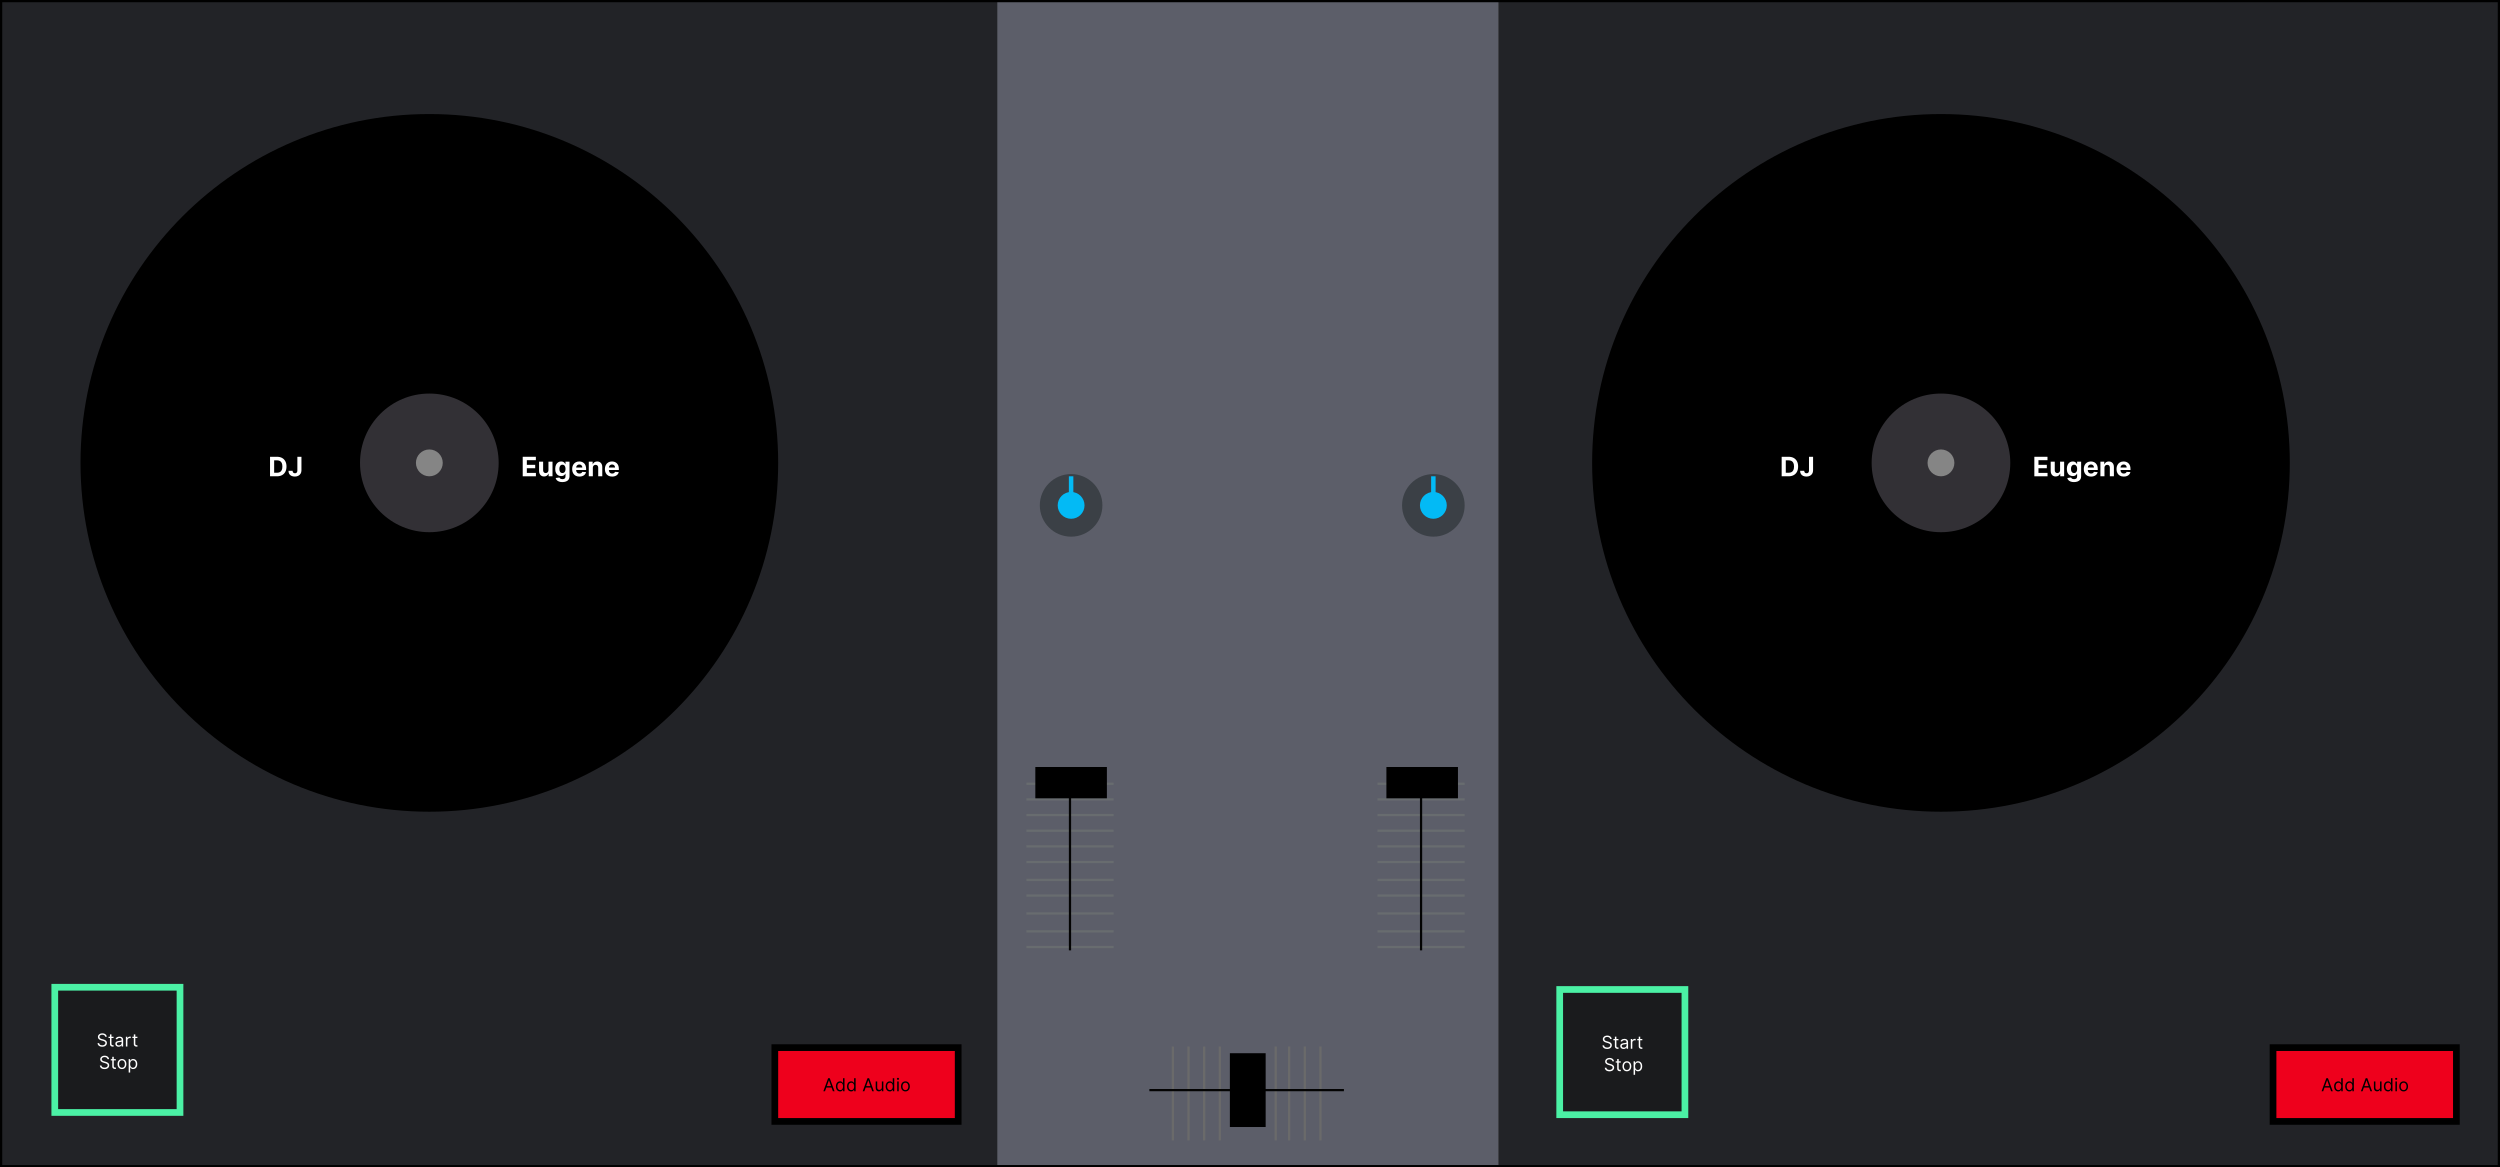 <svg width="1118" height="522" viewBox="0 0 1118 522" fill="none" xmlns="http://www.w3.org/2000/svg">
<rect x="0" y="0" width="1118" height="522" fill="#808080" stroke="none"/>
<g id="turntables">
<g clip-path="url(#clip0_49_1445)">
<g class="left-table">
<rect width="448" height="522" fill="#222327"></rect>
<g class="left-table--disk">
<circle id="LeftTableDisk" cx="192" cy="207" r="156" fill="black"></circle>
<circle id="LeftTableDiskBearing" cx="192" cy="207" r="31" fill="#323035"></circle>
<circle id="LeftTableDiskCenter" cx="192" cy="207" r="6" fill="#858585"></circle>
<g id="DJ">
<path d="M123.852 213H120.758V204.272H123.877C124.755 204.272 125.511 204.447 126.144 204.797C126.778 205.143 127.265 205.642 127.606 206.292C127.95 206.943 128.121 207.721 128.121 208.628C128.121 209.537 127.95 210.318 127.606 210.971C127.265 211.625 126.775 212.126 126.136 212.476C125.499 212.825 124.738 213 123.852 213ZM122.603 211.419H123.775C124.32 211.419 124.779 211.322 125.151 211.129C125.526 210.933 125.808 210.63 125.995 210.221C126.185 209.809 126.281 209.278 126.281 208.628C126.281 207.983 126.185 207.456 125.995 207.047C125.808 206.638 125.528 206.336 125.156 206.143C124.783 205.95 124.325 205.853 123.779 205.853H122.603V211.419Z" fill="white"></path>
<path d="M132.983 204.272H134.806V210.358C134.806 210.92 134.68 211.409 134.427 211.824C134.177 212.238 133.829 212.558 133.383 212.782C132.937 213.007 132.419 213.119 131.828 213.119C131.302 213.119 130.825 213.027 130.396 212.842C129.97 212.655 129.632 212.37 129.382 211.99C129.132 211.606 129.008 211.125 129.011 210.545H130.848C130.853 210.775 130.9 210.973 130.988 211.138C131.079 211.299 131.203 211.424 131.359 211.513C131.518 211.598 131.706 211.64 131.922 211.64C132.149 211.64 132.341 211.592 132.497 211.495C132.656 211.396 132.777 211.251 132.859 211.061C132.941 210.87 132.983 210.636 132.983 210.358V204.272Z" fill="white"></path>
</g>
<g id="Eugene">
<path d="M233.758 213V204.272H239.638V205.794H235.603V207.873H239.336V209.395H235.603V211.478H239.656V213H233.758Z" fill="white"></path>
<path d="M245.269 210.213V206.454H247.084V213H245.341V211.811H245.273C245.125 212.194 244.88 212.503 244.536 212.736C244.195 212.968 243.779 213.085 243.287 213.085C242.85 213.085 242.465 212.986 242.132 212.787C241.8 212.588 241.54 212.305 241.353 211.939C241.168 211.572 241.074 211.133 241.071 210.622V206.454H242.887V210.298C242.89 210.684 242.993 210.99 243.198 211.214C243.402 211.439 243.676 211.551 244.02 211.551C244.239 211.551 244.444 211.501 244.634 211.402C244.824 211.299 244.978 211.149 245.094 210.95C245.213 210.751 245.272 210.505 245.269 210.213Z" fill="white"></path>
<path d="M251.485 215.591C250.897 215.591 250.393 215.51 249.972 215.348C249.555 215.189 249.222 214.971 248.975 214.696C248.728 214.42 248.567 214.111 248.494 213.767L250.173 213.541C250.224 213.672 250.305 213.794 250.415 213.907C250.526 214.021 250.673 214.112 250.854 214.18C251.039 214.251 251.263 214.287 251.528 214.287C251.923 214.287 252.248 214.19 252.504 213.997C252.762 213.807 252.891 213.487 252.891 213.038V211.841H252.815C252.735 212.022 252.616 212.194 252.457 212.356C252.298 212.518 252.093 212.65 251.843 212.753C251.593 212.855 251.295 212.906 250.948 212.906C250.457 212.906 250.009 212.792 249.606 212.565C249.205 212.335 248.886 211.984 248.647 211.513C248.411 211.038 248.293 210.439 248.293 209.714C248.293 208.973 248.414 208.353 248.656 207.856C248.897 207.359 249.218 206.987 249.619 206.74C250.022 206.493 250.464 206.369 250.944 206.369C251.31 206.369 251.617 206.432 251.864 206.557C252.112 206.679 252.31 206.832 252.461 207.017C252.614 207.199 252.732 207.378 252.815 207.554H252.883V206.454H254.685V213.064C254.685 213.62 254.549 214.086 254.276 214.461C254.004 214.836 253.626 215.118 253.143 215.305C252.663 215.495 252.11 215.591 251.485 215.591ZM251.523 211.542C251.816 211.542 252.063 211.47 252.265 211.325C252.469 211.177 252.626 210.967 252.734 210.694C252.844 210.419 252.9 210.089 252.9 209.706C252.9 209.322 252.846 208.99 252.738 208.709C252.63 208.424 252.474 208.204 252.269 208.048C252.065 207.892 251.816 207.814 251.523 207.814C251.225 207.814 250.974 207.895 250.769 208.057C250.565 208.216 250.41 208.437 250.305 208.721C250.2 209.005 250.147 209.334 250.147 209.706C250.147 210.084 250.2 210.41 250.305 210.686C250.413 210.959 250.567 211.17 250.769 211.321C250.974 211.468 251.225 211.542 251.523 211.542Z" fill="white"></path>
<path d="M259.113 213.128C258.44 213.128 257.86 212.991 257.374 212.718C256.891 212.443 256.519 212.054 256.258 211.551C255.996 211.045 255.866 210.447 255.866 209.757C255.866 209.084 255.996 208.493 256.258 207.984C256.519 207.476 256.887 207.079 257.362 206.795C257.839 206.511 258.398 206.369 259.04 206.369C259.472 206.369 259.874 206.439 260.246 206.578C260.621 206.714 260.948 206.92 261.227 207.196C261.508 207.471 261.727 207.818 261.883 208.236C262.039 208.65 262.117 209.136 262.117 209.693V210.191H256.59V209.066H260.408C260.408 208.805 260.352 208.574 260.238 208.372C260.124 208.17 259.967 208.013 259.765 207.899C259.566 207.782 259.335 207.724 259.07 207.724C258.795 207.724 258.55 207.788 258.337 207.916C258.127 208.041 257.962 208.21 257.843 208.423C257.724 208.633 257.663 208.868 257.66 209.126V210.196C257.66 210.52 257.719 210.799 257.839 211.035C257.961 211.271 258.133 211.453 258.354 211.581C258.576 211.709 258.839 211.772 259.143 211.772C259.344 211.772 259.529 211.744 259.697 211.687C259.864 211.63 260.008 211.545 260.127 211.432C260.246 211.318 260.337 211.179 260.4 211.014L262.079 211.125C261.994 211.528 261.819 211.88 261.555 212.182C261.293 212.48 260.955 212.713 260.54 212.88C260.129 213.045 259.653 213.128 259.113 213.128Z" fill="white"></path>
<path d="M265.117 209.216V213H263.302V206.454H265.032V207.609H265.109C265.254 207.228 265.496 206.927 265.837 206.706C266.178 206.481 266.592 206.369 267.077 206.369C267.532 206.369 267.928 206.468 268.266 206.667C268.604 206.866 268.867 207.15 269.055 207.52C269.242 207.886 269.336 208.324 269.336 208.832V213H267.521V209.156C267.523 208.755 267.421 208.443 267.214 208.218C267.006 207.991 266.721 207.878 266.357 207.878C266.113 207.878 265.897 207.93 265.71 208.035C265.525 208.14 265.38 208.294 265.275 208.495C265.173 208.694 265.12 208.934 265.117 209.216Z" fill="white"></path>
<path d="M273.75 213.128C273.076 213.128 272.497 212.991 272.011 212.718C271.528 212.443 271.156 212.054 270.895 211.551C270.633 211.045 270.502 210.447 270.502 209.757C270.502 209.084 270.633 208.493 270.895 207.984C271.156 207.476 271.524 207.079 271.998 206.795C272.475 206.511 273.035 206.369 273.677 206.369C274.109 206.369 274.511 206.439 274.883 206.578C275.258 206.714 275.585 206.92 275.863 207.196C276.145 207.471 276.363 207.818 276.52 208.236C276.676 208.65 276.754 209.136 276.754 209.693V210.191H271.227V209.066H275.045C275.045 208.805 274.988 208.574 274.875 208.372C274.761 208.17 274.603 208.013 274.402 207.899C274.203 207.782 273.971 207.724 273.707 207.724C273.431 207.724 273.187 207.788 272.974 207.916C272.764 208.041 272.599 208.21 272.48 208.423C272.36 208.633 272.299 208.868 272.297 209.126V210.196C272.297 210.52 272.356 210.799 272.475 211.035C272.598 211.271 272.77 211.453 272.991 211.581C273.213 211.709 273.475 211.772 273.779 211.772C273.981 211.772 274.166 211.744 274.333 211.687C274.501 211.63 274.645 211.545 274.764 211.432C274.883 211.318 274.974 211.179 275.037 211.014L276.716 211.125C276.63 211.528 276.456 211.88 276.191 212.182C275.93 212.48 275.592 212.713 275.177 212.88C274.765 213.045 274.289 213.128 273.75 213.128Z" fill="white"></path>
</g>
</g>
<g class="left-table--start">
<rect id="button" x="24.5" y="441.5" width="56" height="56" fill="#1A1B1D" stroke="#4BF1A5" stroke-width="3"></rect>
<g id="start">
<path d="M47.051 463.637C47.017 463.349 46.879 463.125 46.636 462.966C46.394 462.807 46.096 462.728 45.744 462.728C45.487 462.728 45.261 462.769 45.068 462.853C44.877 462.936 44.727 463.05 44.619 463.196C44.513 463.342 44.46 463.508 44.46 463.693C44.46 463.849 44.497 463.982 44.571 464.094C44.647 464.204 44.743 464.296 44.861 464.37C44.978 464.442 45.101 464.501 45.23 464.549C45.359 464.594 45.477 464.631 45.585 464.659L46.176 464.818C46.328 464.858 46.496 464.913 46.682 464.983C46.869 465.053 47.048 465.149 47.219 465.27C47.391 465.389 47.533 465.543 47.645 465.73C47.757 465.918 47.812 466.148 47.812 466.421C47.812 466.735 47.73 467.019 47.565 467.273C47.402 467.527 47.164 467.728 46.849 467.878C46.537 468.028 46.157 468.103 45.71 468.103C45.293 468.103 44.933 468.035 44.628 467.901C44.325 467.766 44.086 467.579 43.912 467.338C43.739 467.098 43.642 466.818 43.619 466.5H44.346C44.365 466.72 44.439 466.902 44.568 467.046C44.699 467.188 44.864 467.294 45.062 467.364C45.263 467.432 45.479 467.466 45.71 467.466C45.979 467.466 46.221 467.423 46.434 467.335C46.648 467.246 46.818 467.123 46.943 466.966C47.068 466.807 47.13 466.621 47.13 466.409C47.13 466.216 47.077 466.059 46.969 465.938C46.861 465.817 46.719 465.718 46.542 465.642C46.366 465.567 46.176 465.5 45.971 465.443L45.255 465.239C44.801 465.108 44.441 464.922 44.176 464.679C43.911 464.437 43.778 464.12 43.778 463.728C43.778 463.402 43.866 463.118 44.042 462.875C44.221 462.631 44.459 462.442 44.758 462.307C45.059 462.171 45.396 462.103 45.767 462.103C46.142 462.103 46.475 462.17 46.767 462.304C47.059 462.437 47.29 462.619 47.46 462.85C47.632 463.081 47.723 463.343 47.733 463.637H47.051Z" fill="white"></path>
<path d="M50.778 463.637V464.205H48.516V463.637H50.778ZM49.175 462.591H49.846V466.75C49.846 466.94 49.873 467.082 49.928 467.176C49.985 467.269 50.057 467.332 50.144 467.364C50.233 467.394 50.327 467.409 50.425 467.409C50.499 467.409 50.56 467.406 50.607 467.398C50.654 467.389 50.692 467.381 50.721 467.375L50.857 467.978C50.812 467.995 50.748 468.012 50.667 468.029C50.585 468.048 50.482 468.057 50.357 468.057C50.168 468.057 49.982 468.016 49.8 467.935C49.62 467.853 49.471 467.729 49.351 467.563C49.234 467.396 49.175 467.186 49.175 466.932V462.591Z" fill="white"></path>
<path d="M53.07 468.103C52.794 468.103 52.543 468.05 52.317 467.946C52.092 467.84 51.913 467.688 51.78 467.489C51.648 467.288 51.581 467.046 51.581 466.762C51.581 466.512 51.631 466.309 51.729 466.154C51.828 465.996 51.959 465.873 52.124 465.784C52.289 465.695 52.471 465.629 52.67 465.585C52.87 465.54 53.072 465.504 53.275 465.478C53.54 465.443 53.755 465.418 53.92 465.401C54.086 465.382 54.207 465.351 54.283 465.307C54.361 465.264 54.4 465.188 54.4 465.08V465.057C54.4 464.777 54.323 464.559 54.17 464.404C54.018 464.248 53.788 464.171 53.479 464.171C53.159 464.171 52.908 464.241 52.726 464.381C52.545 464.521 52.417 464.671 52.343 464.83L51.706 464.603C51.82 464.337 51.972 464.131 52.161 463.983C52.352 463.834 52.561 463.729 52.786 463.671C53.013 463.61 53.237 463.58 53.456 463.58C53.597 463.58 53.758 463.597 53.94 463.631C54.123 463.663 54.3 463.73 54.471 463.833C54.643 463.935 54.786 464.089 54.9 464.296C55.013 464.502 55.07 464.779 55.07 465.125V468H54.4V467.409H54.366C54.32 467.504 54.244 467.605 54.138 467.713C54.032 467.821 53.891 467.913 53.715 467.989C53.539 468.065 53.324 468.103 53.07 468.103ZM53.172 467.5C53.438 467.5 53.661 467.448 53.843 467.344C54.027 467.24 54.165 467.105 54.258 466.941C54.352 466.776 54.4 466.603 54.4 466.421V465.807C54.371 465.841 54.309 465.872 54.212 465.901C54.117 465.927 54.008 465.951 53.883 465.972C53.76 465.991 53.639 466.008 53.522 466.023C53.406 466.036 53.313 466.048 53.241 466.057C53.066 466.08 52.904 466.117 52.752 466.168C52.602 466.217 52.481 466.292 52.388 466.392C52.297 466.491 52.252 466.625 52.252 466.796C52.252 467.029 52.338 467.205 52.511 467.324C52.685 467.442 52.905 467.5 53.172 467.5Z" fill="white"></path>
<path d="M56.294 468V463.637H56.942V464.296H56.987C57.067 464.08 57.211 463.905 57.419 463.77C57.627 463.636 57.862 463.568 58.123 463.568C58.173 463.568 58.234 463.569 58.308 463.571C58.382 463.573 58.438 463.576 58.476 463.58V464.262C58.453 464.256 58.401 464.247 58.319 464.236C58.24 464.223 58.156 464.216 58.067 464.216C57.855 464.216 57.665 464.261 57.498 464.35C57.334 464.437 57.203 464.558 57.106 464.713C57.012 464.867 56.964 465.042 56.964 465.239V468H56.294Z" fill="white"></path>
<path d="M61.442 463.637V464.205H59.18V463.637H61.442ZM59.839 462.591H60.51V466.75C60.51 466.94 60.537 467.082 60.592 467.176C60.649 467.269 60.721 467.332 60.808 467.364C60.897 467.394 60.991 467.409 61.089 467.409C61.163 467.409 61.224 467.406 61.271 467.398C61.319 467.389 61.356 467.381 61.385 467.375L61.521 467.978C61.476 467.995 61.412 468.012 61.331 468.029C61.249 468.048 61.146 468.057 61.021 468.057C60.832 468.057 60.646 468.016 60.464 467.935C60.284 467.853 60.135 467.729 60.015 467.563C59.898 467.396 59.839 467.186 59.839 466.932V462.591Z" fill="white"></path>
</g>
<g id="stop">
<path d="M48.082 473.637C48.048 473.349 47.91 473.125 47.667 472.966C47.425 472.807 47.128 472.728 46.775 472.728C46.518 472.728 46.292 472.769 46.099 472.853C45.908 472.936 45.758 473.05 45.65 473.196C45.544 473.342 45.491 473.508 45.491 473.693C45.491 473.849 45.528 473.982 45.602 474.094C45.678 474.204 45.774 474.296 45.892 474.37C46.009 474.442 46.132 474.501 46.261 474.549C46.39 474.594 46.508 474.631 46.616 474.659L47.207 474.818C47.359 474.858 47.527 474.913 47.713 474.983C47.9 475.053 48.079 475.149 48.25 475.27C48.422 475.389 48.564 475.543 48.676 475.73C48.788 475.918 48.844 476.148 48.844 476.421C48.844 476.735 48.761 477.019 48.596 477.273C48.434 477.527 48.195 477.728 47.88 477.878C47.568 478.028 47.188 478.103 46.741 478.103C46.325 478.103 45.964 478.035 45.659 477.901C45.356 477.766 45.117 477.579 44.943 477.338C44.771 477.098 44.673 476.818 44.65 476.5H45.378C45.397 476.72 45.471 476.902 45.599 477.046C45.73 477.188 45.895 477.294 46.094 477.364C46.294 477.432 46.51 477.466 46.741 477.466C47.01 477.466 47.252 477.423 47.466 477.335C47.68 477.246 47.849 477.123 47.974 476.966C48.099 476.807 48.162 476.621 48.162 476.409C48.162 476.216 48.108 476.059 48 475.938C47.892 475.817 47.75 475.718 47.574 475.642C47.398 475.567 47.207 475.5 47.003 475.443L46.287 475.239C45.832 475.108 45.472 474.922 45.207 474.679C44.942 474.437 44.809 474.12 44.809 473.728C44.809 473.402 44.898 473.118 45.074 472.875C45.252 472.631 45.49 472.442 45.79 472.307C46.091 472.171 46.427 472.103 46.798 472.103C47.173 472.103 47.507 472.17 47.798 472.304C48.09 472.437 48.321 472.619 48.491 472.85C48.664 473.081 48.755 473.343 48.764 473.637H48.082Z" fill="white"></path>
<path d="M51.809 473.637V474.205H49.547V473.637H51.809ZM50.206 472.591H50.877V476.75C50.877 476.94 50.904 477.082 50.959 477.176C51.016 477.269 51.088 477.332 51.175 477.364C51.264 477.394 51.358 477.409 51.456 477.409C51.53 477.409 51.591 477.406 51.638 477.398C51.686 477.389 51.724 477.381 51.752 477.375L51.888 477.978C51.843 477.995 51.779 478.012 51.698 478.029C51.617 478.048 51.513 478.057 51.388 478.057C51.199 478.057 51.013 478.016 50.831 477.935C50.652 477.853 50.502 477.729 50.383 477.563C50.265 477.396 50.206 477.186 50.206 476.932V472.591Z" fill="white"></path>
<path d="M54.543 478.091C54.149 478.091 53.804 477.997 53.506 477.81C53.211 477.622 52.98 477.36 52.813 477.023C52.648 476.686 52.566 476.292 52.566 475.841C52.566 475.387 52.648 474.99 52.813 474.651C52.98 474.312 53.211 474.049 53.506 473.861C53.804 473.674 54.149 473.58 54.543 473.58C54.937 473.58 55.282 473.674 55.577 473.861C55.875 474.049 56.106 474.312 56.27 474.651C56.437 474.99 56.52 475.387 56.52 475.841C56.52 476.292 56.437 476.686 56.27 477.023C56.106 477.36 55.875 477.622 55.577 477.81C55.282 477.997 54.937 478.091 54.543 478.091ZM54.543 477.489C54.842 477.489 55.089 477.412 55.282 477.259C55.475 477.105 55.618 476.904 55.711 476.654C55.804 476.404 55.85 476.133 55.85 475.841C55.85 475.55 55.804 475.278 55.711 475.026C55.618 474.774 55.475 474.57 55.282 474.415C55.089 474.26 54.842 474.182 54.543 474.182C54.244 474.182 53.998 474.26 53.804 474.415C53.611 474.57 53.468 474.774 53.376 475.026C53.283 475.278 53.236 475.55 53.236 475.841C53.236 476.133 53.283 476.404 53.376 476.654C53.468 476.904 53.611 477.105 53.804 477.259C53.998 477.412 54.244 477.489 54.543 477.489Z" fill="white"></path>
<path d="M57.544 479.637V473.637H58.192V474.33H58.271C58.32 474.254 58.389 474.157 58.476 474.04C58.565 473.921 58.692 473.815 58.856 473.722C59.023 473.627 59.248 473.58 59.532 473.58C59.9 473.58 60.224 473.672 60.504 473.855C60.784 474.039 61.003 474.3 61.16 474.637C61.318 474.974 61.396 475.371 61.396 475.83C61.396 476.292 61.318 476.693 61.16 477.032C61.003 477.369 60.785 477.63 60.507 477.816C60.228 477.999 59.907 478.091 59.544 478.091C59.264 478.091 59.039 478.045 58.871 477.952C58.702 477.857 58.572 477.75 58.481 477.631C58.39 477.51 58.32 477.409 58.271 477.33H58.214V479.637H57.544ZM58.203 475.818C58.203 476.148 58.251 476.439 58.348 476.691C58.444 476.941 58.586 477.137 58.771 477.279C58.957 477.419 59.184 477.489 59.453 477.489C59.733 477.489 59.967 477.415 60.155 477.267C60.344 477.118 60.486 476.917 60.581 476.665C60.677 476.411 60.726 476.129 60.726 475.818C60.726 475.512 60.678 475.235 60.584 474.989C60.491 474.741 60.35 474.545 60.16 474.401C59.973 474.255 59.737 474.182 59.453 474.182C59.18 474.182 58.951 474.251 58.765 474.389C58.58 474.526 58.44 474.717 58.345 474.963C58.25 475.208 58.203 475.493 58.203 475.818Z" fill="white"></path>
</g>
</g>
<g class="left-table--add">
<rect id="button_2" x="346.5" y="468.5" width="82" height="33" fill="#EE001C" stroke="black" stroke-width="3"></rect>
<g id="text">
<path d="M368.944 488H368.205L370.341 482.182H371.069L373.205 488H372.466L370.728 483.102H370.682L368.944 488ZM369.216 485.727H372.194V486.352H369.216V485.727Z" fill="black"></path>
<path d="M375.668 488.091C375.305 488.091 374.983 487.999 374.705 487.815C374.427 487.63 374.209 487.368 374.052 487.031C373.894 486.692 373.816 486.292 373.816 485.83C373.816 485.371 373.894 484.973 374.052 484.636C374.209 484.299 374.428 484.039 374.708 483.855C374.988 483.671 375.312 483.58 375.68 483.58C375.964 483.58 376.188 483.627 376.353 483.722C376.519 483.814 376.646 483.92 376.733 484.04C376.823 484.157 376.892 484.254 376.941 484.33H376.998V482.182H377.668V488H377.02V487.33H376.941C376.892 487.409 376.822 487.509 376.731 487.631C376.64 487.75 376.51 487.857 376.341 487.952C376.173 488.045 375.948 488.091 375.668 488.091ZM375.759 487.489C376.028 487.489 376.255 487.419 376.441 487.278C376.626 487.136 376.768 486.94 376.864 486.69C376.961 486.438 377.009 486.148 377.009 485.818C377.009 485.492 376.962 485.207 376.867 484.963C376.772 484.717 376.632 484.526 376.447 484.389C376.261 484.251 376.032 484.182 375.759 484.182C375.475 484.182 375.238 484.255 375.049 484.401C374.861 484.545 374.72 484.741 374.626 484.989C374.533 485.235 374.486 485.511 374.486 485.818C374.486 486.129 374.534 486.411 374.628 486.665C374.725 486.917 374.867 487.117 375.055 487.267C375.244 487.415 375.479 487.489 375.759 487.489Z" fill="black"></path>
<path d="M380.637 488.091C380.273 488.091 379.952 487.999 379.674 487.815C379.395 487.63 379.178 487.368 379.02 487.031C378.863 486.692 378.785 486.292 378.785 485.83C378.785 485.371 378.863 484.973 379.02 484.636C379.178 484.299 379.396 484.039 379.677 483.855C379.957 483.671 380.281 483.58 380.648 483.58C380.932 483.58 381.157 483.627 381.322 483.722C381.488 483.814 381.615 483.92 381.702 484.04C381.791 484.157 381.86 484.254 381.91 484.33H381.966V482.182H382.637V488H381.989V487.33H381.91C381.86 487.409 381.79 487.509 381.699 487.631C381.608 487.75 381.479 487.857 381.31 487.952C381.142 488.045 380.917 488.091 380.637 488.091ZM380.728 487.489C380.997 487.489 381.224 487.419 381.41 487.278C381.595 487.136 381.736 486.94 381.833 486.69C381.93 486.438 381.978 486.148 381.978 485.818C381.978 485.492 381.93 485.207 381.836 484.963C381.741 484.717 381.601 484.526 381.415 484.389C381.23 484.251 381.001 484.182 380.728 484.182C380.444 484.182 380.207 484.255 380.018 484.401C379.83 484.545 379.689 484.741 379.594 484.989C379.501 485.235 379.455 485.511 379.455 485.818C379.455 486.129 379.502 486.411 379.597 486.665C379.694 486.917 379.836 487.117 380.023 487.267C380.213 487.415 380.448 487.489 380.728 487.489Z" fill="black"></path>
<path d="M386.537 488H385.799L387.935 482.182H388.662L390.799 488H390.06L388.322 483.102H388.276L386.537 488ZM386.81 485.727H389.787V486.352H386.81V485.727Z" fill="black"></path>
<path d="M394.364 486.216V483.636H395.035V488H394.364V487.261H394.319C394.216 487.483 394.057 487.671 393.841 487.827C393.626 487.98 393.353 488.057 393.023 488.057C392.751 488.057 392.508 487.997 392.296 487.878C392.084 487.757 391.917 487.575 391.796 487.332C391.675 487.088 391.614 486.78 391.614 486.409V483.636H392.285V486.364C392.285 486.682 392.374 486.936 392.552 487.125C392.732 487.314 392.961 487.409 393.239 487.409C393.406 487.409 393.575 487.366 393.748 487.281C393.922 487.196 394.068 487.065 394.185 486.889C394.305 486.713 394.364 486.489 394.364 486.216Z" fill="black"></path>
<path d="M397.91 488.091C397.547 488.091 397.226 487.999 396.947 487.815C396.669 487.63 396.451 487.368 396.294 487.031C396.137 486.692 396.058 486.292 396.058 485.83C396.058 485.371 396.137 484.973 396.294 484.636C396.451 484.299 396.67 484.039 396.95 483.855C397.23 483.671 397.554 483.58 397.922 483.58C398.206 483.58 398.43 483.627 398.595 483.722C398.762 483.814 398.889 483.92 398.976 484.04C399.065 484.157 399.134 484.254 399.183 484.33H399.24V482.182H399.91V488H399.263V487.33H399.183C399.134 487.409 399.064 487.509 398.973 487.631C398.882 487.75 398.752 487.857 398.584 487.952C398.415 488.045 398.191 488.091 397.91 488.091ZM398.001 487.489C398.27 487.489 398.497 487.419 398.683 487.278C398.869 487.136 399.01 486.94 399.106 486.69C399.203 486.438 399.251 486.148 399.251 485.818C399.251 485.492 399.204 485.207 399.109 484.963C399.015 484.717 398.874 484.526 398.689 484.389C398.503 484.251 398.274 484.182 398.001 484.182C397.717 484.182 397.48 484.255 397.291 484.401C397.104 484.545 396.962 484.741 396.868 484.989C396.775 485.235 396.729 485.511 396.729 485.818C396.729 486.129 396.776 486.411 396.871 486.665C396.967 486.917 397.109 487.117 397.297 487.267C397.486 487.415 397.721 487.489 398.001 487.489Z" fill="black"></path>
<path d="M401.231 488V483.636H401.902V488H401.231ZM401.572 482.909C401.442 482.909 401.329 482.865 401.234 482.776C401.141 482.687 401.095 482.58 401.095 482.455C401.095 482.33 401.141 482.223 401.234 482.134C401.329 482.045 401.442 482 401.572 482C401.703 482 401.815 482.045 401.907 482.134C402.002 482.223 402.05 482.33 402.05 482.455C402.05 482.58 402.002 482.687 401.907 482.776C401.815 482.865 401.703 482.909 401.572 482.909Z" fill="black"></path>
<path d="M404.903 488.091C404.509 488.091 404.163 487.997 403.866 487.81C403.57 487.622 403.339 487.36 403.172 487.023C403.008 486.686 402.925 486.292 402.925 485.841C402.925 485.386 403.008 484.99 403.172 484.651C403.339 484.312 403.57 484.048 403.866 483.861C404.163 483.673 404.509 483.58 404.903 483.58C405.296 483.58 405.641 483.673 405.937 483.861C406.234 484.048 406.465 484.312 406.63 484.651C406.796 484.99 406.88 485.386 406.88 485.841C406.88 486.292 406.796 486.686 406.63 487.023C406.465 487.36 406.234 487.622 405.937 487.81C405.641 487.997 405.296 488.091 404.903 488.091ZM404.903 487.489C405.202 487.489 405.448 487.412 405.641 487.259C405.834 487.105 405.977 486.903 406.07 486.653C406.163 486.403 406.209 486.133 406.209 485.841C406.209 485.549 406.163 485.277 406.07 485.026C405.977 484.774 405.834 484.57 405.641 484.415C405.448 484.259 405.202 484.182 404.903 484.182C404.603 484.182 404.357 484.259 404.164 484.415C403.971 484.57 403.828 484.774 403.735 485.026C403.642 485.277 403.596 485.549 403.596 485.841C403.596 486.133 403.642 486.403 403.735 486.653C403.828 486.903 403.971 487.105 404.164 487.259C404.357 487.412 404.603 487.489 404.903 487.489Z" fill="black"></path>
</g>
</g>
</g>
<g class="right-table">
<rect width="448" height="522" transform="translate(670)" fill="#222327"></rect>
<g class="right-table--disk">
<circle id="RightTableDisk" cx="868" cy="207" r="156" fill="black"></circle>
<circle id="RightTableDiskBearing" cx="868" cy="207" r="31" fill="#323035"></circle>
<circle id="RightTableDiskCenter" cx="868" cy="207" r="6" fill="#858585"></circle>
<g id="Eugene_2">
<path d="M909.758 213V204.272H915.638V205.794H911.603V207.873H915.336V209.395H911.603V211.478H915.656V213H909.758Z" fill="white"></path>
<path d="M921.269 210.213V206.454H923.084V213H921.341V211.811H921.273C921.125 212.194 920.88 212.503 920.536 212.736C920.195 212.968 919.779 213.085 919.287 213.085C918.85 213.085 918.465 212.986 918.132 212.787C917.8 212.588 917.54 212.305 917.353 211.939C917.168 211.572 917.074 211.133 917.071 210.622V206.454H918.887V210.298C918.89 210.684 918.993 210.99 919.198 211.214C919.402 211.439 919.676 211.551 920.02 211.551C920.239 211.551 920.444 211.501 920.634 211.402C920.824 211.299 920.978 211.149 921.094 210.95C921.213 210.751 921.272 210.505 921.269 210.213Z" fill="white"></path>
<path d="M927.485 215.591C926.897 215.591 926.393 215.51 925.972 215.348C925.555 215.189 925.222 214.971 924.975 214.696C924.728 214.42 924.567 214.111 924.494 213.767L926.173 213.541C926.224 213.672 926.305 213.794 926.415 213.907C926.526 214.021 926.673 214.112 926.854 214.18C927.039 214.251 927.263 214.287 927.528 214.287C927.923 214.287 928.248 214.19 928.504 213.997C928.762 213.807 928.891 213.487 928.891 213.038V211.841H928.815C928.735 212.022 928.616 212.194 928.457 212.356C928.298 212.518 928.093 212.65 927.843 212.753C927.593 212.855 927.295 212.906 926.948 212.906C926.457 212.906 926.009 212.792 925.606 212.565C925.205 212.335 924.886 211.984 924.647 211.513C924.411 211.038 924.293 210.439 924.293 209.714C924.293 208.973 924.414 208.353 924.656 207.856C924.897 207.359 925.218 206.987 925.619 206.74C926.022 206.493 926.464 206.369 926.944 206.369C927.31 206.369 927.617 206.432 927.864 206.557C928.112 206.679 928.31 206.832 928.461 207.017C928.614 207.199 928.732 207.378 928.815 207.554H928.883V206.454H930.685V213.064C930.685 213.62 930.549 214.086 930.276 214.461C930.004 214.836 929.626 215.118 929.143 215.305C928.663 215.495 928.11 215.591 927.485 215.591ZM927.523 211.542C927.816 211.542 928.063 211.47 928.265 211.325C928.469 211.177 928.626 210.967 928.734 210.694C928.844 210.419 928.9 210.089 928.9 209.706C928.9 209.322 928.846 208.99 928.738 208.709C928.63 208.424 928.474 208.204 928.269 208.048C928.065 207.892 927.816 207.814 927.523 207.814C927.225 207.814 926.974 207.895 926.769 208.057C926.565 208.216 926.41 208.437 926.305 208.721C926.2 209.005 926.147 209.334 926.147 209.706C926.147 210.084 926.2 210.41 926.305 210.686C926.413 210.959 926.567 211.17 926.769 211.321C926.974 211.468 927.225 211.542 927.523 211.542Z" fill="white"></path>
<path d="M935.113 213.128C934.44 213.128 933.86 212.991 933.374 212.718C932.891 212.443 932.519 212.054 932.258 211.551C931.996 211.045 931.866 210.447 931.866 209.757C931.866 209.084 931.996 208.493 932.258 207.984C932.519 207.476 932.887 207.079 933.362 206.795C933.839 206.511 934.398 206.369 935.04 206.369C935.472 206.369 935.874 206.439 936.246 206.578C936.621 206.714 936.948 206.92 937.227 207.196C937.508 207.471 937.727 207.818 937.883 208.236C938.039 208.65 938.117 209.136 938.117 209.693V210.191H932.59V209.066H936.408C936.408 208.805 936.352 208.574 936.238 208.372C936.124 208.17 935.967 208.013 935.765 207.899C935.566 207.782 935.335 207.724 935.07 207.724C934.795 207.724 934.55 207.788 934.337 207.916C934.127 208.041 933.962 208.21 933.843 208.423C933.724 208.633 933.663 208.868 933.66 209.126V210.196C933.66 210.52 933.719 210.799 933.839 211.035C933.961 211.271 934.133 211.453 934.354 211.581C934.576 211.709 934.839 211.772 935.143 211.772C935.344 211.772 935.529 211.744 935.697 211.687C935.864 211.63 936.008 211.545 936.127 211.432C936.246 211.318 936.337 211.179 936.4 211.014L938.079 211.125C937.994 211.528 937.819 211.88 937.555 212.182C937.293 212.48 936.955 212.713 936.54 212.88C936.129 213.045 935.653 213.128 935.113 213.128Z" fill="white"></path>
<path d="M941.117 209.216V213H939.302V206.454H941.032V207.609H941.109C941.254 207.228 941.496 206.927 941.837 206.706C942.178 206.481 942.592 206.369 943.077 206.369C943.532 206.369 943.928 206.468 944.266 206.667C944.604 206.866 944.867 207.15 945.055 207.52C945.242 207.886 945.336 208.324 945.336 208.832V213H943.521V209.156C943.523 208.755 943.421 208.443 943.214 208.218C943.006 207.991 942.721 207.878 942.357 207.878C942.113 207.878 941.897 207.93 941.71 208.035C941.525 208.14 941.38 208.294 941.275 208.495C941.173 208.694 941.12 208.934 941.117 209.216Z" fill="white"></path>
<path d="M949.75 213.128C949.076 213.128 948.497 212.991 948.011 212.718C947.528 212.443 947.156 212.054 946.895 211.551C946.633 211.045 946.502 210.447 946.502 209.757C946.502 209.084 946.633 208.493 946.895 207.984C947.156 207.476 947.524 207.079 947.998 206.795C948.475 206.511 949.035 206.369 949.677 206.369C950.109 206.369 950.511 206.439 950.883 206.578C951.258 206.714 951.585 206.92 951.863 207.196C952.145 207.471 952.363 207.818 952.52 208.236C952.676 208.65 952.754 209.136 952.754 209.693V210.191H947.227V209.066H951.045C951.045 208.805 950.988 208.574 950.875 208.372C950.761 208.17 950.603 208.013 950.402 207.899C950.203 207.782 949.971 207.724 949.707 207.724C949.431 207.724 949.187 207.788 948.974 207.916C948.764 208.041 948.599 208.21 948.48 208.423C948.36 208.633 948.299 208.868 948.297 209.126V210.196C948.297 210.52 948.356 210.799 948.475 211.035C948.598 211.271 948.77 211.453 948.991 211.581C949.213 211.709 949.475 211.772 949.779 211.772C949.981 211.772 950.166 211.744 950.333 211.687C950.501 211.63 950.645 211.545 950.764 211.432C950.883 211.318 950.974 211.179 951.037 211.014L952.716 211.125C952.63 211.528 952.456 211.88 952.191 212.182C951.93 212.48 951.592 212.713 951.177 212.88C950.765 213.045 950.289 213.128 949.75 213.128Z" fill="white"></path>
</g>
<g id="DJ_2">
<path d="M799.852 213H796.758V204.272H799.877C800.755 204.272 801.511 204.447 802.144 204.797C802.778 205.143 803.265 205.642 803.606 206.292C803.95 206.943 804.121 207.721 804.121 208.628C804.121 209.537 803.95 210.318 803.606 210.971C803.265 211.625 802.775 212.126 802.136 212.476C801.499 212.825 800.738 213 799.852 213ZM798.603 211.419H799.775C800.32 211.419 800.779 211.322 801.151 211.129C801.526 210.933 801.808 210.63 801.995 210.221C802.185 209.809 802.281 209.278 802.281 208.628C802.281 207.983 802.185 207.456 801.995 207.047C801.808 206.638 801.528 206.336 801.156 206.143C800.783 205.95 800.325 205.853 799.779 205.853H798.603V211.419Z" fill="white"></path>
<path d="M808.983 204.272H810.806V210.358C810.806 210.92 810.68 211.409 810.427 211.824C810.177 212.238 809.829 212.558 809.383 212.782C808.937 213.007 808.419 213.119 807.828 213.119C807.302 213.119 806.825 213.027 806.396 212.842C805.97 212.655 805.632 212.37 805.382 211.99C805.132 211.606 805.008 211.125 805.011 210.545H806.848C806.853 210.775 806.9 210.973 806.988 211.138C807.079 211.299 807.203 211.424 807.359 211.513C807.518 211.598 807.706 211.64 807.922 211.64C808.149 211.64 808.341 211.592 808.497 211.495C808.656 211.396 808.777 211.251 808.859 211.061C808.941 210.87 808.983 210.636 808.983 210.358V204.272Z" fill="white"></path>
</g>
</g>
<g class="right-table--start">
<rect id="button_3" x="697.5" y="442.5" width="56" height="56" fill="#1A1B1D" stroke="#4BF1A5" stroke-width="3"></rect>
<g id="stop_2">
<path d="M720.051 464.637C720.017 464.349 719.879 464.125 719.636 463.966C719.394 463.807 719.096 463.728 718.744 463.728C718.487 463.728 718.261 463.769 718.068 463.853C717.877 463.936 717.727 464.05 717.619 464.196C717.513 464.342 717.46 464.508 717.46 464.693C717.46 464.849 717.497 464.982 717.571 465.094C717.647 465.204 717.743 465.296 717.861 465.37C717.978 465.442 718.101 465.501 718.23 465.549C718.359 465.594 718.477 465.631 718.585 465.659L719.176 465.818C719.327 465.858 719.496 465.913 719.682 465.983C719.869 466.053 720.048 466.149 720.219 466.27C720.391 466.389 720.533 466.543 720.645 466.73C720.756 466.918 720.812 467.148 720.812 467.421C720.812 467.735 720.73 468.019 720.565 468.273C720.402 468.527 720.164 468.728 719.849 468.878C719.537 469.028 719.157 469.103 718.71 469.103C718.293 469.103 717.933 469.035 717.628 468.901C717.325 468.766 717.086 468.579 716.912 468.338C716.739 468.098 716.642 467.818 716.619 467.5H717.346C717.365 467.72 717.439 467.902 717.568 468.046C717.699 468.188 717.863 468.294 718.062 468.364C718.263 468.432 718.479 468.466 718.71 468.466C718.979 468.466 719.22 468.423 719.434 468.335C719.648 468.246 719.818 468.123 719.943 467.966C720.068 467.807 720.131 467.621 720.131 467.409C720.131 467.216 720.077 467.059 719.969 466.938C719.861 466.817 719.719 466.718 719.542 466.642C719.366 466.567 719.176 466.5 718.971 466.443L718.256 466.239C717.801 466.108 717.441 465.922 717.176 465.679C716.911 465.437 716.778 465.12 716.778 464.728C716.778 464.402 716.866 464.118 717.042 463.875C717.22 463.631 717.459 463.442 717.758 463.307C718.059 463.171 718.396 463.103 718.767 463.103C719.142 463.103 719.475 463.17 719.767 463.304C720.059 463.437 720.29 463.619 720.46 463.85C720.632 464.081 720.723 464.343 720.733 464.637H720.051Z" fill="white"></path>
<path d="M723.778 464.637V465.205H721.516V464.637H723.778ZM722.175 463.591H722.846V467.75C722.846 467.94 722.873 468.082 722.928 468.176C722.985 468.269 723.057 468.332 723.144 468.364C723.233 468.394 723.327 468.409 723.425 468.409C723.499 468.409 723.56 468.406 723.607 468.398C723.654 468.389 723.692 468.381 723.721 468.375L723.857 468.978C723.812 468.995 723.748 469.012 723.667 469.029C723.585 469.048 723.482 469.057 723.357 469.057C723.168 469.057 722.982 469.016 722.8 468.935C722.62 468.853 722.471 468.729 722.351 468.563C722.234 468.396 722.175 468.186 722.175 467.932V463.591Z" fill="white"></path>
<path d="M726.07 469.103C725.794 469.103 725.543 469.05 725.317 468.946C725.092 468.84 724.913 468.688 724.78 468.489C724.648 468.288 724.581 468.046 724.581 467.762C724.581 467.512 724.631 467.309 724.729 467.154C724.828 466.996 724.959 466.873 725.124 466.784C725.289 466.695 725.471 466.629 725.67 466.585C725.87 466.54 726.072 466.504 726.275 466.478C726.54 466.443 726.755 466.418 726.92 466.401C727.086 466.382 727.207 466.351 727.283 466.307C727.361 466.264 727.4 466.188 727.4 466.08V466.057C727.4 465.777 727.323 465.559 727.17 465.404C727.018 465.248 726.788 465.171 726.479 465.171C726.159 465.171 725.908 465.241 725.726 465.381C725.545 465.521 725.417 465.671 725.343 465.83L724.706 465.603C724.82 465.337 724.972 465.131 725.161 464.983C725.352 464.834 725.561 464.729 725.786 464.671C726.013 464.61 726.237 464.58 726.456 464.58C726.597 464.58 726.758 464.597 726.939 464.631C727.123 464.663 727.3 464.73 727.471 464.833C727.643 464.935 727.786 465.089 727.9 465.296C728.013 465.502 728.07 465.779 728.07 466.125V469H727.4V468.409H727.366C727.32 468.504 727.244 468.605 727.138 468.713C727.032 468.821 726.891 468.913 726.715 468.989C726.539 469.065 726.324 469.103 726.07 469.103ZM726.172 468.5C726.438 468.5 726.661 468.448 726.843 468.344C727.027 468.24 727.165 468.105 727.258 467.941C727.352 467.776 727.4 467.603 727.4 467.421V466.807C727.371 466.841 727.309 466.872 727.212 466.901C727.117 466.927 727.008 466.951 726.883 466.972C726.76 466.991 726.639 467.008 726.522 467.023C726.406 467.036 726.313 467.048 726.241 467.057C726.066 467.08 725.903 467.117 725.752 467.168C725.602 467.217 725.481 467.292 725.388 467.392C725.297 467.491 725.252 467.625 725.252 467.796C725.252 468.029 725.338 468.205 725.51 468.324C725.685 468.442 725.905 468.5 726.172 468.5Z" fill="white"></path>
<path d="M729.294 469V464.637H729.942V465.296H729.987C730.067 465.08 730.211 464.905 730.419 464.77C730.627 464.636 730.862 464.568 731.123 464.568C731.173 464.568 731.234 464.569 731.308 464.571C731.382 464.573 731.438 464.576 731.476 464.58V465.262C731.453 465.256 731.401 465.247 731.319 465.236C731.24 465.223 731.156 465.216 731.067 465.216C730.854 465.216 730.665 465.261 730.498 465.35C730.334 465.437 730.203 465.558 730.106 465.713C730.012 465.867 729.964 466.042 729.964 466.239V469H729.294Z" fill="white"></path>
<path d="M734.442 464.637V465.205H732.18V464.637H734.442ZM732.839 463.591H733.51V467.75C733.51 467.94 733.537 468.082 733.592 468.176C733.649 468.269 733.721 468.332 733.808 468.364C733.897 468.394 733.991 468.409 734.089 468.409C734.163 468.409 734.224 468.406 734.271 468.398C734.318 468.389 734.356 468.381 734.385 468.375L734.521 468.978C734.476 468.995 734.412 469.012 734.331 469.029C734.249 469.048 734.146 469.057 734.021 469.057C733.832 469.057 733.646 469.016 733.464 468.935C733.284 468.853 733.135 468.729 733.015 468.563C732.898 468.396 732.839 468.186 732.839 467.932V463.591Z" fill="white"></path>
</g>
<g id="start_2">
<path d="M721.082 474.637C721.048 474.349 720.91 474.125 720.667 473.966C720.425 473.807 720.128 473.728 719.775 473.728C719.518 473.728 719.292 473.769 719.099 473.853C718.908 473.936 718.758 474.05 718.65 474.196C718.544 474.342 718.491 474.508 718.491 474.693C718.491 474.849 718.528 474.982 718.602 475.094C718.678 475.204 718.774 475.296 718.892 475.37C719.009 475.442 719.132 475.501 719.261 475.549C719.39 475.594 719.508 475.631 719.616 475.659L720.207 475.818C720.359 475.858 720.527 475.913 720.713 475.983C720.9 476.053 721.079 476.149 721.25 476.27C721.422 476.389 721.564 476.543 721.676 476.73C721.788 476.918 721.844 477.148 721.844 477.421C721.844 477.735 721.761 478.019 721.596 478.273C721.434 478.527 721.195 478.728 720.881 478.878C720.568 479.028 720.188 479.103 719.741 479.103C719.325 479.103 718.964 479.035 718.659 478.901C718.356 478.766 718.117 478.579 717.943 478.338C717.771 478.098 717.673 477.818 717.65 477.5H718.378C718.397 477.72 718.47 477.902 718.599 478.046C718.73 478.188 718.895 478.294 719.094 478.364C719.294 478.432 719.51 478.466 719.741 478.466C720.01 478.466 720.252 478.423 720.466 478.335C720.68 478.246 720.849 478.123 720.974 477.966C721.099 477.807 721.162 477.621 721.162 477.409C721.162 477.216 721.108 477.059 721 476.938C720.892 476.817 720.75 476.718 720.574 476.642C720.398 476.567 720.207 476.5 720.003 476.443L719.287 476.239C718.832 476.108 718.472 475.922 718.207 475.679C717.942 475.437 717.809 475.12 717.809 474.728C717.809 474.402 717.898 474.118 718.074 473.875C718.252 473.631 718.49 473.442 718.79 473.307C719.091 473.171 719.427 473.103 719.798 473.103C720.173 473.103 720.506 473.17 720.798 473.304C721.09 473.437 721.321 473.619 721.491 473.85C721.664 474.081 721.755 474.343 721.764 474.637H721.082Z" fill="white"></path>
<path d="M724.809 474.637V475.205H722.547V474.637H724.809ZM723.206 473.591H723.877V477.75C723.877 477.94 723.904 478.082 723.959 478.176C724.016 478.269 724.088 478.332 724.175 478.364C724.264 478.394 724.358 478.409 724.456 478.409C724.53 478.409 724.591 478.406 724.638 478.398C724.686 478.389 724.724 478.381 724.752 478.375L724.888 478.978C724.843 478.995 724.779 479.012 724.698 479.029C724.617 479.048 724.513 479.057 724.388 479.057C724.199 479.057 724.013 479.016 723.831 478.935C723.652 478.853 723.502 478.729 723.383 478.563C723.265 478.396 723.206 478.186 723.206 477.932V473.591Z" fill="white"></path>
<path d="M727.543 479.091C727.149 479.091 726.804 478.997 726.506 478.81C726.211 478.622 725.98 478.36 725.813 478.023C725.648 477.686 725.566 477.292 725.566 476.841C725.566 476.387 725.648 475.99 725.813 475.651C725.98 475.312 726.211 475.049 726.506 474.861C726.804 474.674 727.149 474.58 727.543 474.58C727.937 474.58 728.282 474.674 728.577 474.861C728.875 475.049 729.106 475.312 729.27 475.651C729.437 475.99 729.52 476.387 729.52 476.841C729.52 477.292 729.437 477.686 729.27 478.023C729.106 478.36 728.875 478.622 728.577 478.81C728.282 478.997 727.937 479.091 727.543 479.091ZM727.543 478.489C727.842 478.489 728.089 478.412 728.282 478.259C728.475 478.105 728.618 477.904 728.711 477.654C728.804 477.404 728.85 477.133 728.85 476.841C728.85 476.55 728.804 476.278 728.711 476.026C728.618 475.774 728.475 475.57 728.282 475.415C728.089 475.26 727.842 475.182 727.543 475.182C727.244 475.182 726.998 475.26 726.805 475.415C726.611 475.57 726.468 475.774 726.376 476.026C726.283 476.278 726.236 476.55 726.236 476.841C726.236 477.133 726.283 477.404 726.376 477.654C726.468 477.904 726.611 478.105 726.805 478.259C726.998 478.412 727.244 478.489 727.543 478.489Z" fill="white"></path>
<path d="M730.544 480.637V474.637H731.192V475.33H731.271C731.32 475.254 731.389 475.157 731.476 475.04C731.565 474.921 731.692 474.815 731.856 474.722C732.023 474.627 732.248 474.58 732.532 474.58C732.9 474.58 733.224 474.672 733.504 474.855C733.784 475.039 734.003 475.3 734.16 475.637C734.318 475.974 734.396 476.371 734.396 476.83C734.396 477.292 734.318 477.693 734.16 478.032C734.003 478.369 733.785 478.63 733.507 478.816C733.229 478.999 732.907 479.091 732.544 479.091C732.264 479.091 732.039 479.045 731.871 478.952C731.702 478.857 731.572 478.75 731.481 478.631C731.39 478.51 731.32 478.409 731.271 478.33H731.214V480.637H730.544ZM731.203 476.818C731.203 477.148 731.251 477.439 731.348 477.691C731.444 477.941 731.586 478.137 731.771 478.279C731.957 478.419 732.184 478.489 732.453 478.489C732.733 478.489 732.967 478.415 733.155 478.267C733.344 478.118 733.486 477.917 733.581 477.665C733.677 477.411 733.726 477.129 733.726 476.818C733.726 476.512 733.678 476.235 733.584 475.989C733.491 475.741 733.35 475.545 733.16 475.401C732.973 475.255 732.737 475.182 732.453 475.182C732.18 475.182 731.951 475.251 731.765 475.389C731.58 475.526 731.44 475.717 731.345 475.963C731.25 476.208 731.203 476.493 731.203 476.818Z" fill="white"></path>
</g>
</g>
<g class="right-table--add">
<rect id="button_4" x="1016.5" y="468.5" width="82" height="33" fill="#EE001C" stroke="black" stroke-width="3"></rect>
<g id="text_2">
<path d="M1038.94 488H1038.21L1040.34 482.182H1041.07L1043.21 488H1042.47L1040.73 483.102H1040.68L1038.94 488ZM1039.22 485.727H1042.19V486.352H1039.22V485.727Z" fill="black"></path>
<path d="M1045.67 488.091C1045.3 488.091 1044.98 487.999 1044.71 487.815C1044.43 487.63 1044.21 487.368 1044.05 487.031C1043.89 486.692 1043.82 486.292 1043.82 485.83C1043.82 485.371 1043.89 484.973 1044.05 484.636C1044.21 484.299 1044.43 484.039 1044.71 483.855C1044.99 483.671 1045.31 483.58 1045.68 483.58C1045.96 483.58 1046.19 483.627 1046.35 483.722C1046.52 483.814 1046.65 483.92 1046.73 484.04C1046.82 484.157 1046.89 484.254 1046.94 484.33H1047V482.182H1047.67V488H1047.02V487.33H1046.94C1046.89 487.409 1046.82 487.509 1046.73 487.631C1046.64 487.75 1046.51 487.857 1046.34 487.952C1046.17 488.045 1045.95 488.091 1045.67 488.091ZM1045.76 487.489C1046.03 487.489 1046.26 487.419 1046.44 487.278C1046.63 487.136 1046.77 486.94 1046.86 486.69C1046.96 486.438 1047.01 486.148 1047.01 485.818C1047.01 485.492 1046.96 485.207 1046.87 484.963C1046.77 484.717 1046.63 484.526 1046.45 484.389C1046.26 484.251 1046.03 484.182 1045.76 484.182C1045.47 484.182 1045.24 484.255 1045.05 484.401C1044.86 484.545 1044.72 484.741 1044.63 484.989C1044.53 485.235 1044.49 485.511 1044.49 485.818C1044.49 486.129 1044.53 486.411 1044.63 486.665C1044.72 486.917 1044.87 487.117 1045.05 487.267C1045.24 487.415 1045.48 487.489 1045.76 487.489Z" fill="black"></path>
<path d="M1050.64 488.091C1050.27 488.091 1049.95 487.999 1049.67 487.815C1049.4 487.63 1049.18 487.368 1049.02 487.031C1048.86 486.692 1048.78 486.292 1048.78 485.83C1048.78 485.371 1048.86 484.973 1049.02 484.636C1049.18 484.299 1049.4 484.039 1049.68 483.855C1049.96 483.671 1050.28 483.58 1050.65 483.58C1050.93 483.58 1051.16 483.627 1051.32 483.722C1051.49 483.814 1051.62 483.92 1051.7 484.04C1051.79 484.157 1051.86 484.254 1051.91 484.33H1051.97V482.182H1052.64V488H1051.99V487.33H1051.91C1051.86 487.409 1051.79 487.509 1051.7 487.631C1051.61 487.75 1051.48 487.857 1051.31 487.952C1051.14 488.045 1050.92 488.091 1050.64 488.091ZM1050.73 487.489C1051 487.489 1051.22 487.419 1051.41 487.278C1051.6 487.136 1051.74 486.94 1051.83 486.69C1051.93 486.438 1051.98 486.148 1051.98 485.818C1051.98 485.492 1051.93 485.207 1051.84 484.963C1051.74 484.717 1051.6 484.526 1051.42 484.389C1051.23 484.251 1051 484.182 1050.73 484.182C1050.44 484.182 1050.21 484.255 1050.02 484.401C1049.83 484.545 1049.69 484.741 1049.59 484.989C1049.5 485.235 1049.46 485.511 1049.46 485.818C1049.46 486.129 1049.5 486.411 1049.6 486.665C1049.69 486.917 1049.84 487.117 1050.02 487.267C1050.21 487.415 1050.45 487.489 1050.73 487.489Z" fill="black"></path>
<path d="M1056.54 488H1055.8L1057.94 482.182H1058.66L1060.8 488H1060.06L1058.32 483.102H1058.28L1056.54 488ZM1056.81 485.727H1059.79V486.352H1056.81V485.727Z" fill="black"></path>
<path d="M1064.36 486.216V483.636H1065.03V488H1064.36V487.261H1064.32C1064.22 487.483 1064.06 487.671 1063.84 487.827C1063.63 487.98 1063.35 488.057 1063.02 488.057C1062.75 488.057 1062.51 487.997 1062.3 487.878C1062.08 487.757 1061.92 487.575 1061.8 487.332C1061.67 487.088 1061.61 486.78 1061.61 486.409V483.636H1062.28V486.364C1062.28 486.682 1062.37 486.936 1062.55 487.125C1062.73 487.314 1062.96 487.409 1063.24 487.409C1063.41 487.409 1063.58 487.366 1063.75 487.281C1063.92 487.196 1064.07 487.065 1064.19 486.889C1064.3 486.713 1064.36 486.489 1064.36 486.216Z" fill="black"></path>
<path d="M1067.91 488.091C1067.55 488.091 1067.23 487.999 1066.95 487.815C1066.67 487.63 1066.45 487.368 1066.29 487.031C1066.14 486.692 1066.06 486.292 1066.06 485.83C1066.06 485.371 1066.14 484.973 1066.29 484.636C1066.45 484.299 1066.67 484.039 1066.95 483.855C1067.23 483.671 1067.55 483.58 1067.92 483.58C1068.21 483.58 1068.43 483.627 1068.59 483.722C1068.76 483.814 1068.89 483.92 1068.98 484.04C1069.06 484.157 1069.13 484.254 1069.18 484.33H1069.24V482.182H1069.91V488H1069.26V487.33H1069.18C1069.13 487.409 1069.06 487.509 1068.97 487.631C1068.88 487.75 1068.75 487.857 1068.58 487.952C1068.42 488.045 1068.19 488.091 1067.91 488.091ZM1068 487.489C1068.27 487.489 1068.5 487.419 1068.68 487.278C1068.87 487.136 1069.01 486.94 1069.11 486.69C1069.2 486.438 1069.25 486.148 1069.25 485.818C1069.25 485.492 1069.2 485.207 1069.11 484.963C1069.01 484.717 1068.87 484.526 1068.69 484.389C1068.5 484.251 1068.27 484.182 1068 484.182C1067.72 484.182 1067.48 484.255 1067.29 484.401C1067.1 484.545 1066.96 484.741 1066.87 484.989C1066.77 485.235 1066.73 485.511 1066.73 485.818C1066.73 486.129 1066.78 486.411 1066.87 486.665C1066.97 486.917 1067.11 487.117 1067.3 487.267C1067.49 487.415 1067.72 487.489 1068 487.489Z" fill="black"></path>
<path d="M1071.23 488V483.636H1071.9V488H1071.23ZM1071.57 482.909C1071.44 482.909 1071.33 482.865 1071.23 482.776C1071.14 482.687 1071.09 482.58 1071.09 482.455C1071.09 482.33 1071.14 482.223 1071.23 482.134C1071.33 482.045 1071.44 482 1071.57 482C1071.7 482 1071.81 482.045 1071.91 482.134C1072 482.223 1072.05 482.33 1072.05 482.455C1072.05 482.58 1072 482.687 1071.91 482.776C1071.81 482.865 1071.7 482.909 1071.57 482.909Z" fill="black"></path>
<path d="M1074.9 488.091C1074.51 488.091 1074.16 487.997 1073.87 487.81C1073.57 487.622 1073.34 487.36 1073.17 487.023C1073.01 486.686 1072.93 486.292 1072.93 485.841C1072.93 485.386 1073.01 484.99 1073.17 484.651C1073.34 484.312 1073.57 484.048 1073.87 483.861C1074.16 483.673 1074.51 483.58 1074.9 483.58C1075.3 483.58 1075.64 483.673 1075.94 483.861C1076.23 484.048 1076.47 484.312 1076.63 484.651C1076.8 484.99 1076.88 485.386 1076.88 485.841C1076.88 486.292 1076.8 486.686 1076.63 487.023C1076.47 487.36 1076.23 487.622 1075.94 487.81C1075.64 487.997 1075.3 488.091 1074.9 488.091ZM1074.9 487.489C1075.2 487.489 1075.45 487.412 1075.64 487.259C1075.83 487.105 1075.98 486.903 1076.07 486.653C1076.16 486.403 1076.21 486.133 1076.21 485.841C1076.21 485.549 1076.16 485.277 1076.07 485.026C1075.98 484.774 1075.83 484.57 1075.64 484.415C1075.45 484.259 1075.2 484.182 1074.9 484.182C1074.6 484.182 1074.36 484.259 1074.16 484.415C1073.97 484.57 1073.83 484.774 1073.73 485.026C1073.64 485.277 1073.6 485.549 1073.6 485.841C1073.6 486.133 1073.64 486.403 1073.73 486.653C1073.83 486.903 1073.97 487.105 1074.16 487.259C1074.36 487.412 1074.6 487.489 1074.9 487.489Z" fill="black"></path>
</g>
</g>
</g>
<g class="mixer">
<rect width="224" height="522" transform="translate(446)" fill="#5C5E69"></rect>
<g id="fader">
<line id="line" x1="524.5" y1="468" x2="524.5" y2="510" stroke="#6A6A6A"></line>
<line id="line_2" x1="531.5" y1="468" x2="531.5" y2="510" stroke="#6A6A6A"></line>
<line id="line_3" x1="538.5" y1="468" x2="538.5" y2="510" stroke="#6A6A6A"></line>
<line id="line_4" x1="545.5" y1="468" x2="545.5" y2="510" stroke="#6A6A6A"></line>
<line id="line_5" x1="570.5" y1="468" x2="570.5" y2="510" stroke="#6A6A6A"></line>
<line id="line_6" x1="576.5" y1="468" x2="576.5" y2="510" stroke="#6A6A6A"></line>
<line id="line_7" x1="583.5" y1="468" x2="583.5" y2="510" stroke="#6A6A6A"></line>
<line id="line_8" x1="590.5" y1="468" x2="590.5" y2="510" stroke="#6A6A6A"></line>
<line id="FadeTrack" x1="514" y1="487.5" x2="601" y2="487.5" stroke="#030303"></line>
<rect id="FadeHandle" x="550" y="471" width="16" height="33" fill="black"></rect>
</g>
<g class="volume-left-slider">
<line id="line_9" x1="459" y1="423.5" x2="498" y2="423.5" stroke="#686C6F"></line>
<line id="line_10" x1="459" y1="416.5" x2="498" y2="416.5" stroke="#686C6F"></line>
<line id="line_11" x1="459" y1="408.5" x2="498" y2="408.5" stroke="#686C6F"></line>
<line id="line_12" x1="459" y1="400.5" x2="498" y2="400.5" stroke="#686C6F"></line>
<line id="line_13" x1="459" y1="393.5" x2="498" y2="393.5" stroke="#686C6F"></line>
<line id="line_14" x1="459" y1="385.5" x2="498" y2="385.5" stroke="#686C6F"></line>
<line id="line_15" x1="459" y1="378.5" x2="498" y2="378.5" stroke="#686C6F"></line>
<line id="line_16" x1="459" y1="371.5" x2="498" y2="371.5" stroke="#686C6F"></line>
<line id="line_17" x1="459" y1="364.5" x2="498" y2="364.5" stroke="#686C6F"></line>
<line id="line_18" x1="459" y1="357.5" x2="498" y2="357.5" stroke="#686C6F"></line>
<line id="line_19" x1="459" y1="350.5" x2="498" y2="350.5" stroke="#686C6F"></line>
<line id="VolumeLeftTrack" x1="478.5" y1="425" x2="478.5" y2="348" stroke="#030303"></line>
<rect id="VolumeLeftHandle" x="463" y="343" width="32" height="14" fill="black"></rect>
</g>
<g class="volume-right-slider">
<line id="line_20" x1="616" y1="423.5" x2="655" y2="423.5" stroke="#686C6F"></line>
<line id="line_21" x1="616" y1="416.5" x2="655" y2="416.5" stroke="#686C6F"></line>
<line id="line_22" x1="616" y1="408.5" x2="655" y2="408.5" stroke="#686C6F"></line>
<line id="line_23" x1="616" y1="400.5" x2="655" y2="400.5" stroke="#686C6F"></line>
<line id="line_24" x1="616" y1="393.5" x2="655" y2="393.5" stroke="#686C6F"></line>
<line id="line_25" x1="616" y1="385.5" x2="655" y2="385.5" stroke="#686C6F"></line>
<line id="line_26" x1="616" y1="378.5" x2="655" y2="378.5" stroke="#686C6F"></line>
<line id="line_27" x1="616" y1="371.5" x2="655" y2="371.5" stroke="#686C6F"></line>
<line id="line_28" x1="616" y1="364.5" x2="655" y2="364.5" stroke="#686C6F"></line>
<line id="line_29" x1="616" y1="357.5" x2="655" y2="357.5" stroke="#686C6F"></line>
<line id="line_30" x1="616" y1="350.5" x2="655" y2="350.5" stroke="#686C6F"></line>
<line id="VolumeRightTrack" x1="635.5" y1="425" x2="635.5" y2="348" stroke="#030303"></line>
<rect id="VolumeRightHandle" x="620" y="343" width="32" height="14" fill="black"></rect>
</g>
<g class="lowpass-left">
<circle id="LowPassLeft" cx="479" cy="226" r="14" fill="#3B4046"></circle>
<circle id="LowPassLeftCenter" cx="479" cy="226" r="6" fill="#03BAF5"></circle>
<rect id="LowPassLeftHandle" x="478" y="213" width="2" height="8" fill="#03BAF5"></rect>
</g>
<g class="lowpass-right">
<circle id="LowPassRight" cx="641" cy="226" r="14" fill="#3B4046"></circle>
<circle id="LowPassRightCenter" cx="641" cy="226" r="6" fill="#03BAF5"></circle>
<rect id="LowPassRightHandle" x="640" y="213" width="2" height="8" fill="#03BAF5"></rect>
</g>
</g>
</g>
<rect x="0.5" y="0.5" width="1117" height="521" stroke="black"></rect>
</g>
<defs>
<clipPath id="clip0_49_1445">
<rect width="1118" height="522" fill="white"></rect>
</clipPath>
</defs>
</svg>